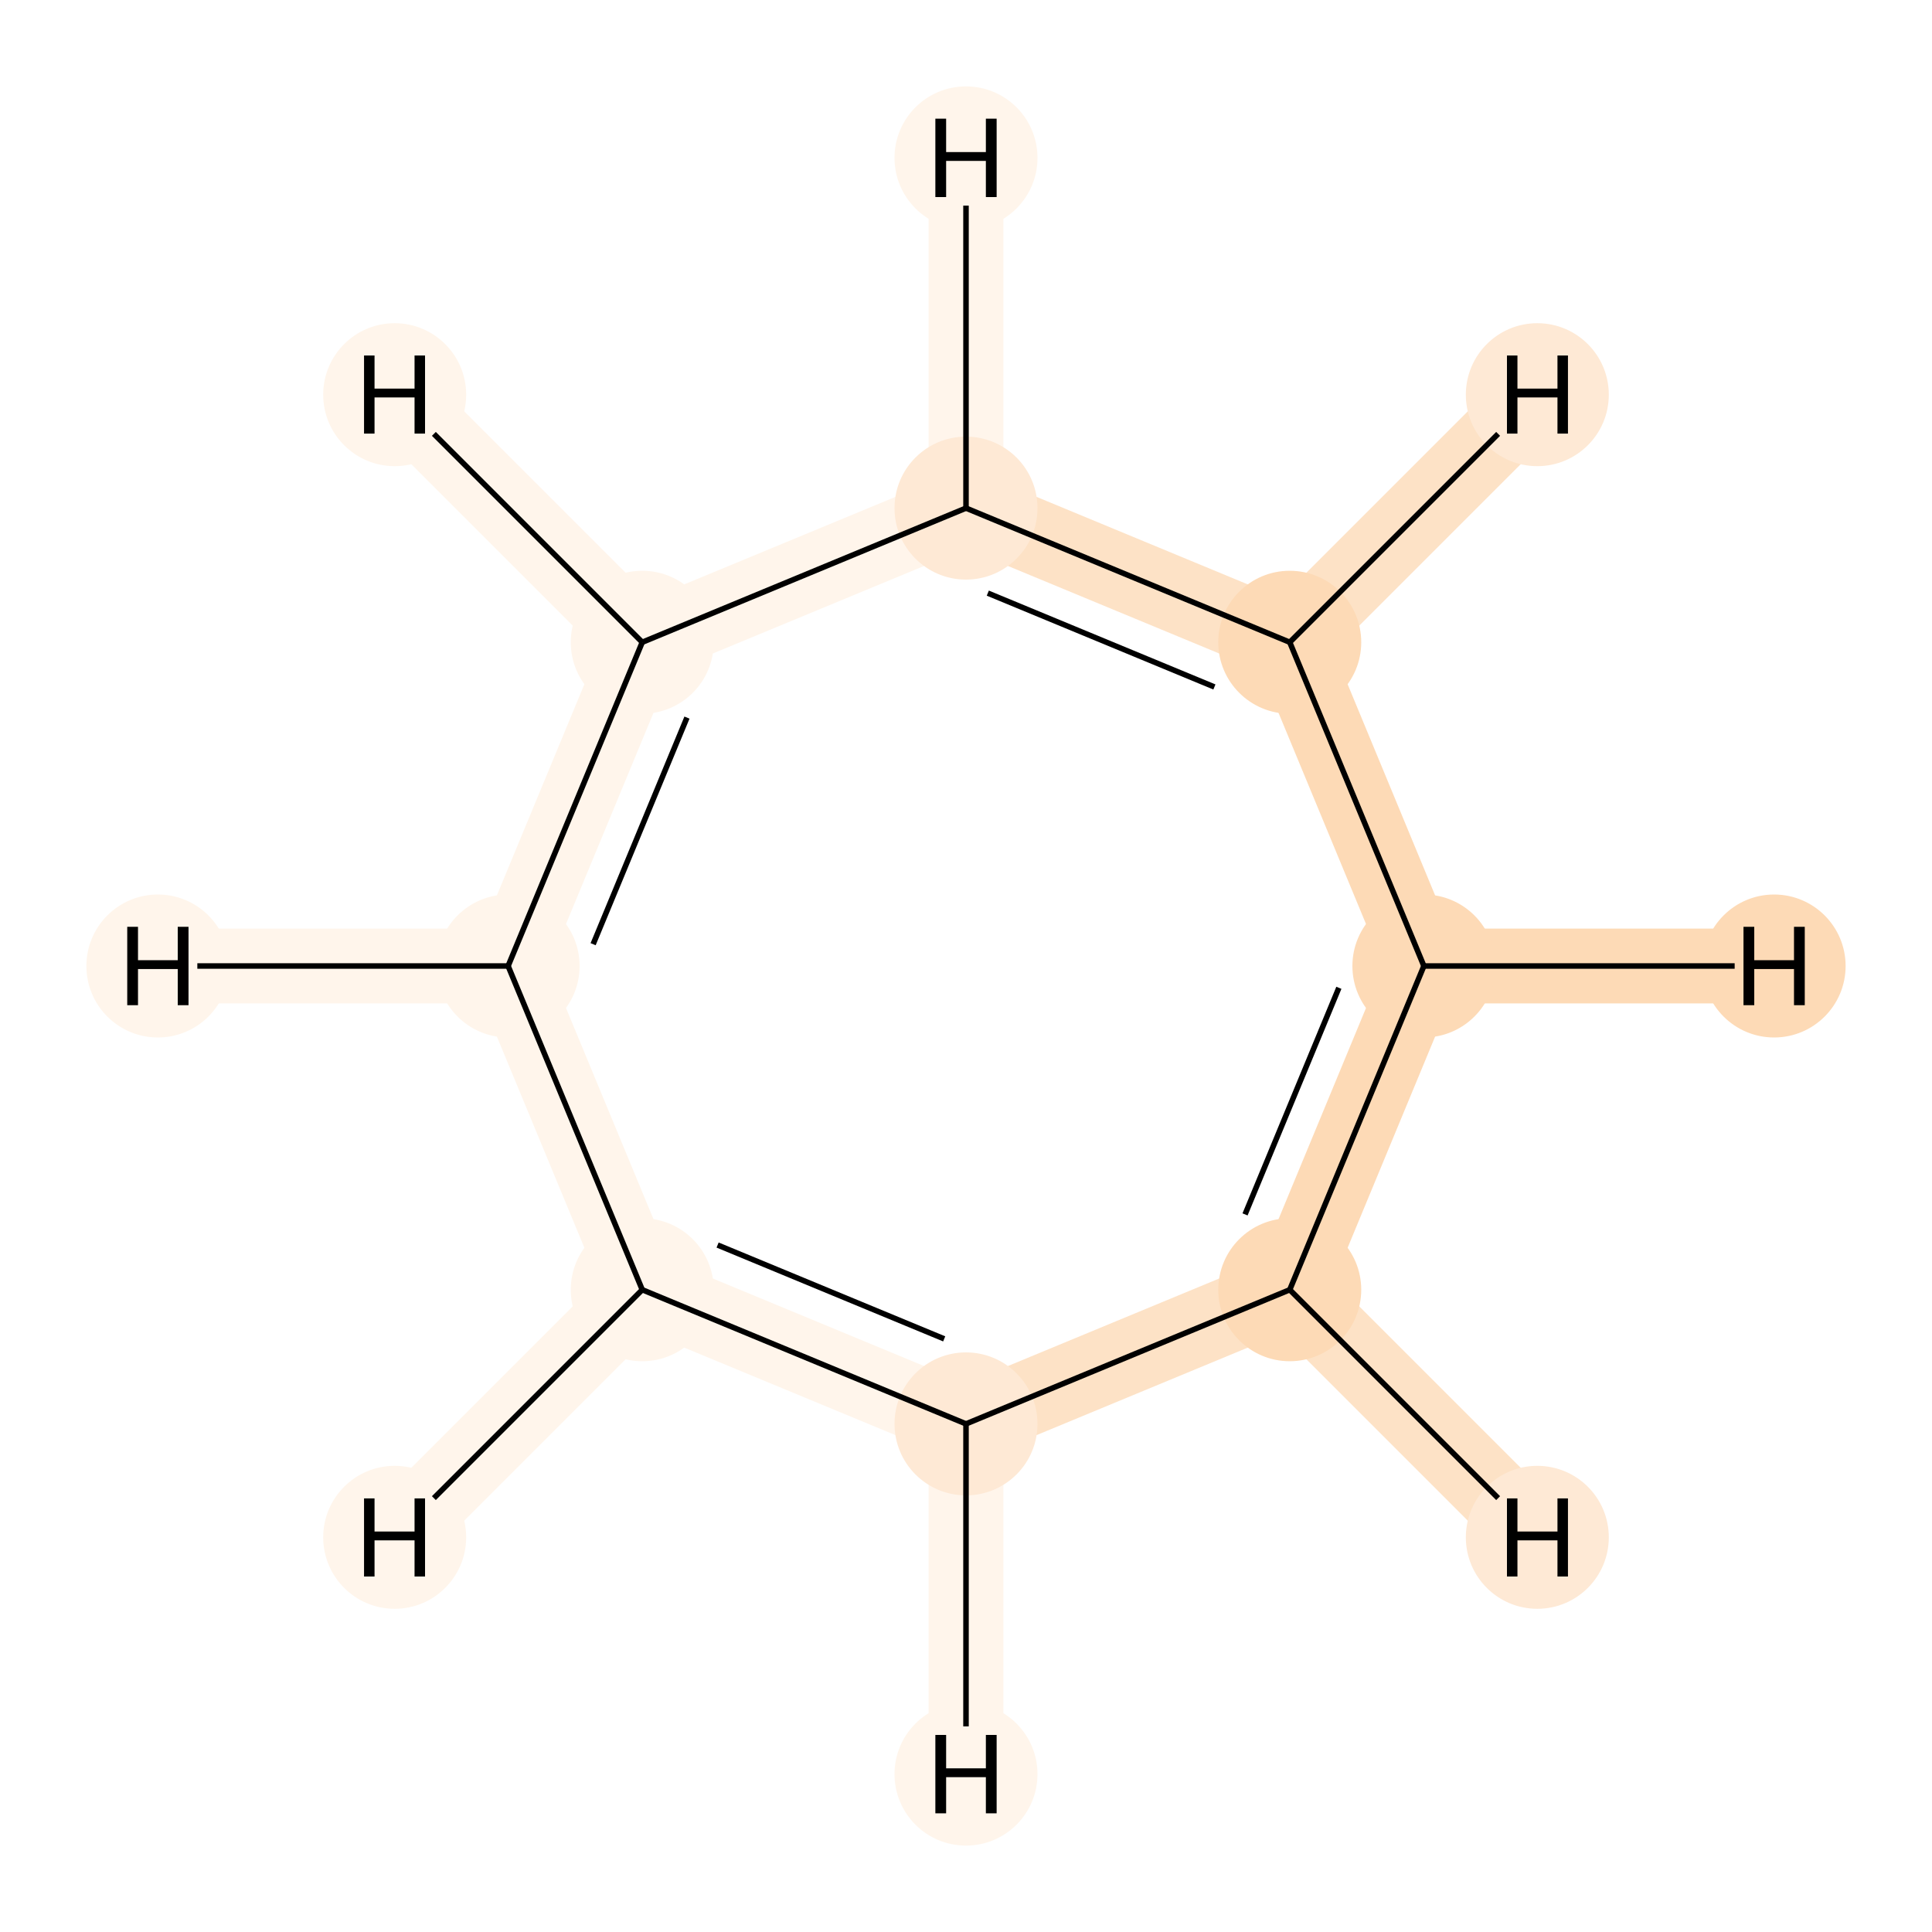 <?xml version='1.0' encoding='iso-8859-1'?>
<svg version='1.1' baseProfile='full'
              xmlns='http://www.w3.org/2000/svg'
                      xmlns:rdkit='http://www.rdkit.org/xml'
                      xmlns:xlink='http://www.w3.org/1999/xlink'
                  xml:space='preserve'
width='700px' height='700px' viewBox='0 0 700 700'>
<!-- END OF HEADER -->
<rect style='opacity:1.0;fill:#FFFFFF;stroke:none' width='700.0' height='700.0' x='0.0' y='0.0'> </rect>
<path d='M 515.9,350.0 L 467.3,467.3' style='fill:none;fill-rule:evenodd;stroke:#FDDAB6;stroke-width:27.1px;stroke-linecap:butt;stroke-linejoin:miter;stroke-opacity:1' />
<path d='M 515.9,350.0 L 467.3,232.7' style='fill:none;fill-rule:evenodd;stroke:#FDDAB6;stroke-width:27.1px;stroke-linecap:butt;stroke-linejoin:miter;stroke-opacity:1' />
<path d='M 515.9,350.0 L 642.8,350.0' style='fill:none;fill-rule:evenodd;stroke:#FDDAB6;stroke-width:27.1px;stroke-linecap:butt;stroke-linejoin:miter;stroke-opacity:1' />
<path d='M 467.3,467.3 L 350.0,515.9' style='fill:none;fill-rule:evenodd;stroke:#FDE2C6;stroke-width:27.1px;stroke-linecap:butt;stroke-linejoin:miter;stroke-opacity:1' />
<path d='M 467.3,467.3 L 557.0,557.0' style='fill:none;fill-rule:evenodd;stroke:#FDE2C6;stroke-width:27.1px;stroke-linecap:butt;stroke-linejoin:miter;stroke-opacity:1' />
<path d='M 350.0,515.9 L 232.7,467.3' style='fill:none;fill-rule:evenodd;stroke:#FFF5EB;stroke-width:27.1px;stroke-linecap:butt;stroke-linejoin:miter;stroke-opacity:1' />
<path d='M 350.0,515.9 L 350.0,642.8' style='fill:none;fill-rule:evenodd;stroke:#FFF5EB;stroke-width:27.1px;stroke-linecap:butt;stroke-linejoin:miter;stroke-opacity:1' />
<path d='M 232.7,467.3 L 184.1,350.0' style='fill:none;fill-rule:evenodd;stroke:#FFF5EB;stroke-width:27.1px;stroke-linecap:butt;stroke-linejoin:miter;stroke-opacity:1' />
<path d='M 232.7,467.3 L 143.0,557.0' style='fill:none;fill-rule:evenodd;stroke:#FFF5EB;stroke-width:27.1px;stroke-linecap:butt;stroke-linejoin:miter;stroke-opacity:1' />
<path d='M 184.1,350.0 L 232.7,232.7' style='fill:none;fill-rule:evenodd;stroke:#FFF5EB;stroke-width:27.1px;stroke-linecap:butt;stroke-linejoin:miter;stroke-opacity:1' />
<path d='M 184.1,350.0 L 57.2,350.0' style='fill:none;fill-rule:evenodd;stroke:#FFF5EB;stroke-width:27.1px;stroke-linecap:butt;stroke-linejoin:miter;stroke-opacity:1' />
<path d='M 232.7,232.7 L 350.0,184.1' style='fill:none;fill-rule:evenodd;stroke:#FFF5EB;stroke-width:27.1px;stroke-linecap:butt;stroke-linejoin:miter;stroke-opacity:1' />
<path d='M 232.7,232.7 L 143.0,143.0' style='fill:none;fill-rule:evenodd;stroke:#FFF5EB;stroke-width:27.1px;stroke-linecap:butt;stroke-linejoin:miter;stroke-opacity:1' />
<path d='M 350.0,184.1 L 467.3,232.7' style='fill:none;fill-rule:evenodd;stroke:#FDE2C6;stroke-width:27.1px;stroke-linecap:butt;stroke-linejoin:miter;stroke-opacity:1' />
<path d='M 350.0,184.1 L 350.0,57.2' style='fill:none;fill-rule:evenodd;stroke:#FFF5EB;stroke-width:27.1px;stroke-linecap:butt;stroke-linejoin:miter;stroke-opacity:1' />
<path d='M 467.3,232.7 L 557.0,143.0' style='fill:none;fill-rule:evenodd;stroke:#FDE2C6;stroke-width:27.1px;stroke-linecap:butt;stroke-linejoin:miter;stroke-opacity:1' />
<ellipse cx='515.9' cy='350.0' rx='25.4' ry='25.4'  style='fill:#FDDAB6;fill-rule:evenodd;stroke:#FDDAB6;stroke-width:1.0px;stroke-linecap:butt;stroke-linejoin:miter;stroke-opacity:1' />
<ellipse cx='467.3' cy='467.3' rx='25.4' ry='25.4'  style='fill:#FDDAB6;fill-rule:evenodd;stroke:#FDDAB6;stroke-width:1.0px;stroke-linecap:butt;stroke-linejoin:miter;stroke-opacity:1' />
<ellipse cx='350.0' cy='515.9' rx='25.4' ry='25.4'  style='fill:#FEE9D5;fill-rule:evenodd;stroke:#FEE9D5;stroke-width:1.0px;stroke-linecap:butt;stroke-linejoin:miter;stroke-opacity:1' />
<ellipse cx='232.7' cy='467.3' rx='25.4' ry='25.4'  style='fill:#FFF5EB;fill-rule:evenodd;stroke:#FFF5EB;stroke-width:1.0px;stroke-linecap:butt;stroke-linejoin:miter;stroke-opacity:1' />
<ellipse cx='184.1' cy='350.0' rx='25.4' ry='25.4'  style='fill:#FFF5EB;fill-rule:evenodd;stroke:#FFF5EB;stroke-width:1.0px;stroke-linecap:butt;stroke-linejoin:miter;stroke-opacity:1' />
<ellipse cx='232.7' cy='232.7' rx='25.4' ry='25.4'  style='fill:#FFF5EB;fill-rule:evenodd;stroke:#FFF5EB;stroke-width:1.0px;stroke-linecap:butt;stroke-linejoin:miter;stroke-opacity:1' />
<ellipse cx='350.0' cy='184.1' rx='25.4' ry='25.4'  style='fill:#FEE9D5;fill-rule:evenodd;stroke:#FEE9D5;stroke-width:1.0px;stroke-linecap:butt;stroke-linejoin:miter;stroke-opacity:1' />
<ellipse cx='467.3' cy='232.7' rx='25.4' ry='25.4'  style='fill:#FDDAB6;fill-rule:evenodd;stroke:#FDDAB6;stroke-width:1.0px;stroke-linecap:butt;stroke-linejoin:miter;stroke-opacity:1' />
<ellipse cx='642.8' cy='350.0' rx='25.4' ry='25.4'  style='fill:#FDDAB6;fill-rule:evenodd;stroke:#FDDAB6;stroke-width:1.0px;stroke-linecap:butt;stroke-linejoin:miter;stroke-opacity:1' />
<ellipse cx='557.0' cy='557.0' rx='25.4' ry='25.4'  style='fill:#FEE9D5;fill-rule:evenodd;stroke:#FEE9D5;stroke-width:1.0px;stroke-linecap:butt;stroke-linejoin:miter;stroke-opacity:1' />
<ellipse cx='350.0' cy='642.8' rx='25.4' ry='25.4'  style='fill:#FFF5EB;fill-rule:evenodd;stroke:#FFF5EB;stroke-width:1.0px;stroke-linecap:butt;stroke-linejoin:miter;stroke-opacity:1' />
<ellipse cx='143.0' cy='557.0' rx='25.4' ry='25.4'  style='fill:#FFF5EB;fill-rule:evenodd;stroke:#FFF5EB;stroke-width:1.0px;stroke-linecap:butt;stroke-linejoin:miter;stroke-opacity:1' />
<ellipse cx='57.2' cy='350.0' rx='25.4' ry='25.4'  style='fill:#FFF5EB;fill-rule:evenodd;stroke:#FFF5EB;stroke-width:1.0px;stroke-linecap:butt;stroke-linejoin:miter;stroke-opacity:1' />
<ellipse cx='143.0' cy='143.0' rx='25.4' ry='25.4'  style='fill:#FFF5EB;fill-rule:evenodd;stroke:#FFF5EB;stroke-width:1.0px;stroke-linecap:butt;stroke-linejoin:miter;stroke-opacity:1' />
<ellipse cx='350.0' cy='57.2' rx='25.4' ry='25.4'  style='fill:#FFF5EB;fill-rule:evenodd;stroke:#FFF5EB;stroke-width:1.0px;stroke-linecap:butt;stroke-linejoin:miter;stroke-opacity:1' />
<ellipse cx='557.0' cy='143.0' rx='25.4' ry='25.4'  style='fill:#FEE9D5;fill-rule:evenodd;stroke:#FEE9D5;stroke-width:1.0px;stroke-linecap:butt;stroke-linejoin:miter;stroke-opacity:1' />
<path class='bond-0 atom-0 atom-1' d='M 515.9,350.0 L 467.3,467.3' style='fill:none;fill-rule:evenodd;stroke:#000000;stroke-width:2.0px;stroke-linecap:butt;stroke-linejoin:miter;stroke-opacity:1' />
<path class='bond-0 atom-0 atom-1' d='M 485.1,357.9 L 451.1,440.0' style='fill:none;fill-rule:evenodd;stroke:#000000;stroke-width:2.0px;stroke-linecap:butt;stroke-linejoin:miter;stroke-opacity:1' />
<path class='bond-7 atom-7 atom-0' d='M 467.3,232.7 L 515.9,350.0' style='fill:none;fill-rule:evenodd;stroke:#000000;stroke-width:2.0px;stroke-linecap:butt;stroke-linejoin:miter;stroke-opacity:1' />
<path class='bond-8 atom-0 atom-8' d='M 515.9,350.0 L 628.5,350.0' style='fill:none;fill-rule:evenodd;stroke:#000000;stroke-width:2.0px;stroke-linecap:butt;stroke-linejoin:miter;stroke-opacity:1' />
<path class='bond-1 atom-1 atom-2' d='M 467.3,467.3 L 350.0,515.9' style='fill:none;fill-rule:evenodd;stroke:#000000;stroke-width:2.0px;stroke-linecap:butt;stroke-linejoin:miter;stroke-opacity:1' />
<path class='bond-9 atom-1 atom-9' d='M 467.3,467.3 L 542.8,542.8' style='fill:none;fill-rule:evenodd;stroke:#000000;stroke-width:2.0px;stroke-linecap:butt;stroke-linejoin:miter;stroke-opacity:1' />
<path class='bond-2 atom-2 atom-3' d='M 350.0,515.9 L 232.7,467.3' style='fill:none;fill-rule:evenodd;stroke:#000000;stroke-width:2.0px;stroke-linecap:butt;stroke-linejoin:miter;stroke-opacity:1' />
<path class='bond-2 atom-2 atom-3' d='M 342.1,485.1 L 260.0,451.1' style='fill:none;fill-rule:evenodd;stroke:#000000;stroke-width:2.0px;stroke-linecap:butt;stroke-linejoin:miter;stroke-opacity:1' />
<path class='bond-10 atom-2 atom-10' d='M 350.0,515.9 L 350.0,625.5' style='fill:none;fill-rule:evenodd;stroke:#000000;stroke-width:2.0px;stroke-linecap:butt;stroke-linejoin:miter;stroke-opacity:1' />
<path class='bond-3 atom-3 atom-4' d='M 232.7,467.3 L 184.1,350.0' style='fill:none;fill-rule:evenodd;stroke:#000000;stroke-width:2.0px;stroke-linecap:butt;stroke-linejoin:miter;stroke-opacity:1' />
<path class='bond-11 atom-3 atom-11' d='M 232.7,467.3 L 157.2,542.8' style='fill:none;fill-rule:evenodd;stroke:#000000;stroke-width:2.0px;stroke-linecap:butt;stroke-linejoin:miter;stroke-opacity:1' />
<path class='bond-4 atom-4 atom-5' d='M 184.1,350.0 L 232.7,232.7' style='fill:none;fill-rule:evenodd;stroke:#000000;stroke-width:2.0px;stroke-linecap:butt;stroke-linejoin:miter;stroke-opacity:1' />
<path class='bond-4 atom-4 atom-5' d='M 214.9,342.1 L 248.9,260.0' style='fill:none;fill-rule:evenodd;stroke:#000000;stroke-width:2.0px;stroke-linecap:butt;stroke-linejoin:miter;stroke-opacity:1' />
<path class='bond-12 atom-4 atom-12' d='M 184.1,350.0 L 71.5,350.0' style='fill:none;fill-rule:evenodd;stroke:#000000;stroke-width:2.0px;stroke-linecap:butt;stroke-linejoin:miter;stroke-opacity:1' />
<path class='bond-5 atom-5 atom-6' d='M 232.7,232.7 L 350.0,184.1' style='fill:none;fill-rule:evenodd;stroke:#000000;stroke-width:2.0px;stroke-linecap:butt;stroke-linejoin:miter;stroke-opacity:1' />
<path class='bond-13 atom-5 atom-13' d='M 232.7,232.7 L 157.2,157.2' style='fill:none;fill-rule:evenodd;stroke:#000000;stroke-width:2.0px;stroke-linecap:butt;stroke-linejoin:miter;stroke-opacity:1' />
<path class='bond-6 atom-6 atom-7' d='M 350.0,184.1 L 467.3,232.7' style='fill:none;fill-rule:evenodd;stroke:#000000;stroke-width:2.0px;stroke-linecap:butt;stroke-linejoin:miter;stroke-opacity:1' />
<path class='bond-6 atom-6 atom-7' d='M 357.9,214.9 L 440.0,248.9' style='fill:none;fill-rule:evenodd;stroke:#000000;stroke-width:2.0px;stroke-linecap:butt;stroke-linejoin:miter;stroke-opacity:1' />
<path class='bond-14 atom-6 atom-14' d='M 350.0,184.1 L 350.0,74.5' style='fill:none;fill-rule:evenodd;stroke:#000000;stroke-width:2.0px;stroke-linecap:butt;stroke-linejoin:miter;stroke-opacity:1' />
<path class='bond-15 atom-7 atom-15' d='M 467.3,232.7 L 542.8,157.2' style='fill:none;fill-rule:evenodd;stroke:#000000;stroke-width:2.0px;stroke-linecap:butt;stroke-linejoin:miter;stroke-opacity:1' />
<path  class='atom-8' d='M 631.7 335.8
L 635.6 335.8
L 635.6 347.9
L 650.0 347.9
L 650.0 335.8
L 653.9 335.8
L 653.9 364.2
L 650.0 364.2
L 650.0 351.1
L 635.6 351.1
L 635.6 364.2
L 631.7 364.2
L 631.7 335.8
' fill='#000000'/>
<path  class='atom-9' d='M 546.0 542.9
L 549.8 542.9
L 549.8 554.9
L 564.3 554.9
L 564.3 542.9
L 568.1 542.9
L 568.1 571.2
L 564.3 571.2
L 564.3 558.1
L 549.8 558.1
L 549.8 571.2
L 546.0 571.2
L 546.0 542.9
' fill='#000000'/>
<path  class='atom-10' d='M 338.9 628.6
L 342.8 628.6
L 342.8 640.7
L 357.2 640.7
L 357.2 628.6
L 361.1 628.6
L 361.1 657.0
L 357.2 657.0
L 357.2 643.9
L 342.8 643.9
L 342.8 657.0
L 338.9 657.0
L 338.9 628.6
' fill='#000000'/>
<path  class='atom-11' d='M 131.9 542.9
L 135.7 542.9
L 135.7 554.9
L 150.2 554.9
L 150.2 542.9
L 154.0 542.9
L 154.0 571.2
L 150.2 571.2
L 150.2 558.1
L 135.7 558.1
L 135.7 571.2
L 131.9 571.2
L 131.9 542.9
' fill='#000000'/>
<path  class='atom-12' d='M 46.1 335.8
L 50.0 335.8
L 50.0 347.9
L 64.4 347.9
L 64.4 335.8
L 68.3 335.8
L 68.3 364.2
L 64.4 364.2
L 64.4 351.1
L 50.0 351.1
L 50.0 364.2
L 46.1 364.2
L 46.1 335.8
' fill='#000000'/>
<path  class='atom-13' d='M 131.9 128.8
L 135.7 128.8
L 135.7 140.8
L 150.2 140.8
L 150.2 128.8
L 154.0 128.8
L 154.0 157.1
L 150.2 157.1
L 150.2 144.0
L 135.7 144.0
L 135.7 157.1
L 131.9 157.1
L 131.9 128.8
' fill='#000000'/>
<path  class='atom-14' d='M 338.9 43.0
L 342.8 43.0
L 342.8 55.1
L 357.2 55.1
L 357.2 43.0
L 361.1 43.0
L 361.1 71.4
L 357.2 71.4
L 357.2 58.3
L 342.8 58.3
L 342.8 71.4
L 338.9 71.4
L 338.9 43.0
' fill='#000000'/>
<path  class='atom-15' d='M 546.0 128.8
L 549.8 128.8
L 549.8 140.8
L 564.3 140.8
L 564.3 128.8
L 568.1 128.8
L 568.1 157.1
L 564.3 157.1
L 564.3 144.0
L 549.8 144.0
L 549.8 157.1
L 546.0 157.1
L 546.0 128.8
' fill='#000000'/>
</svg>
